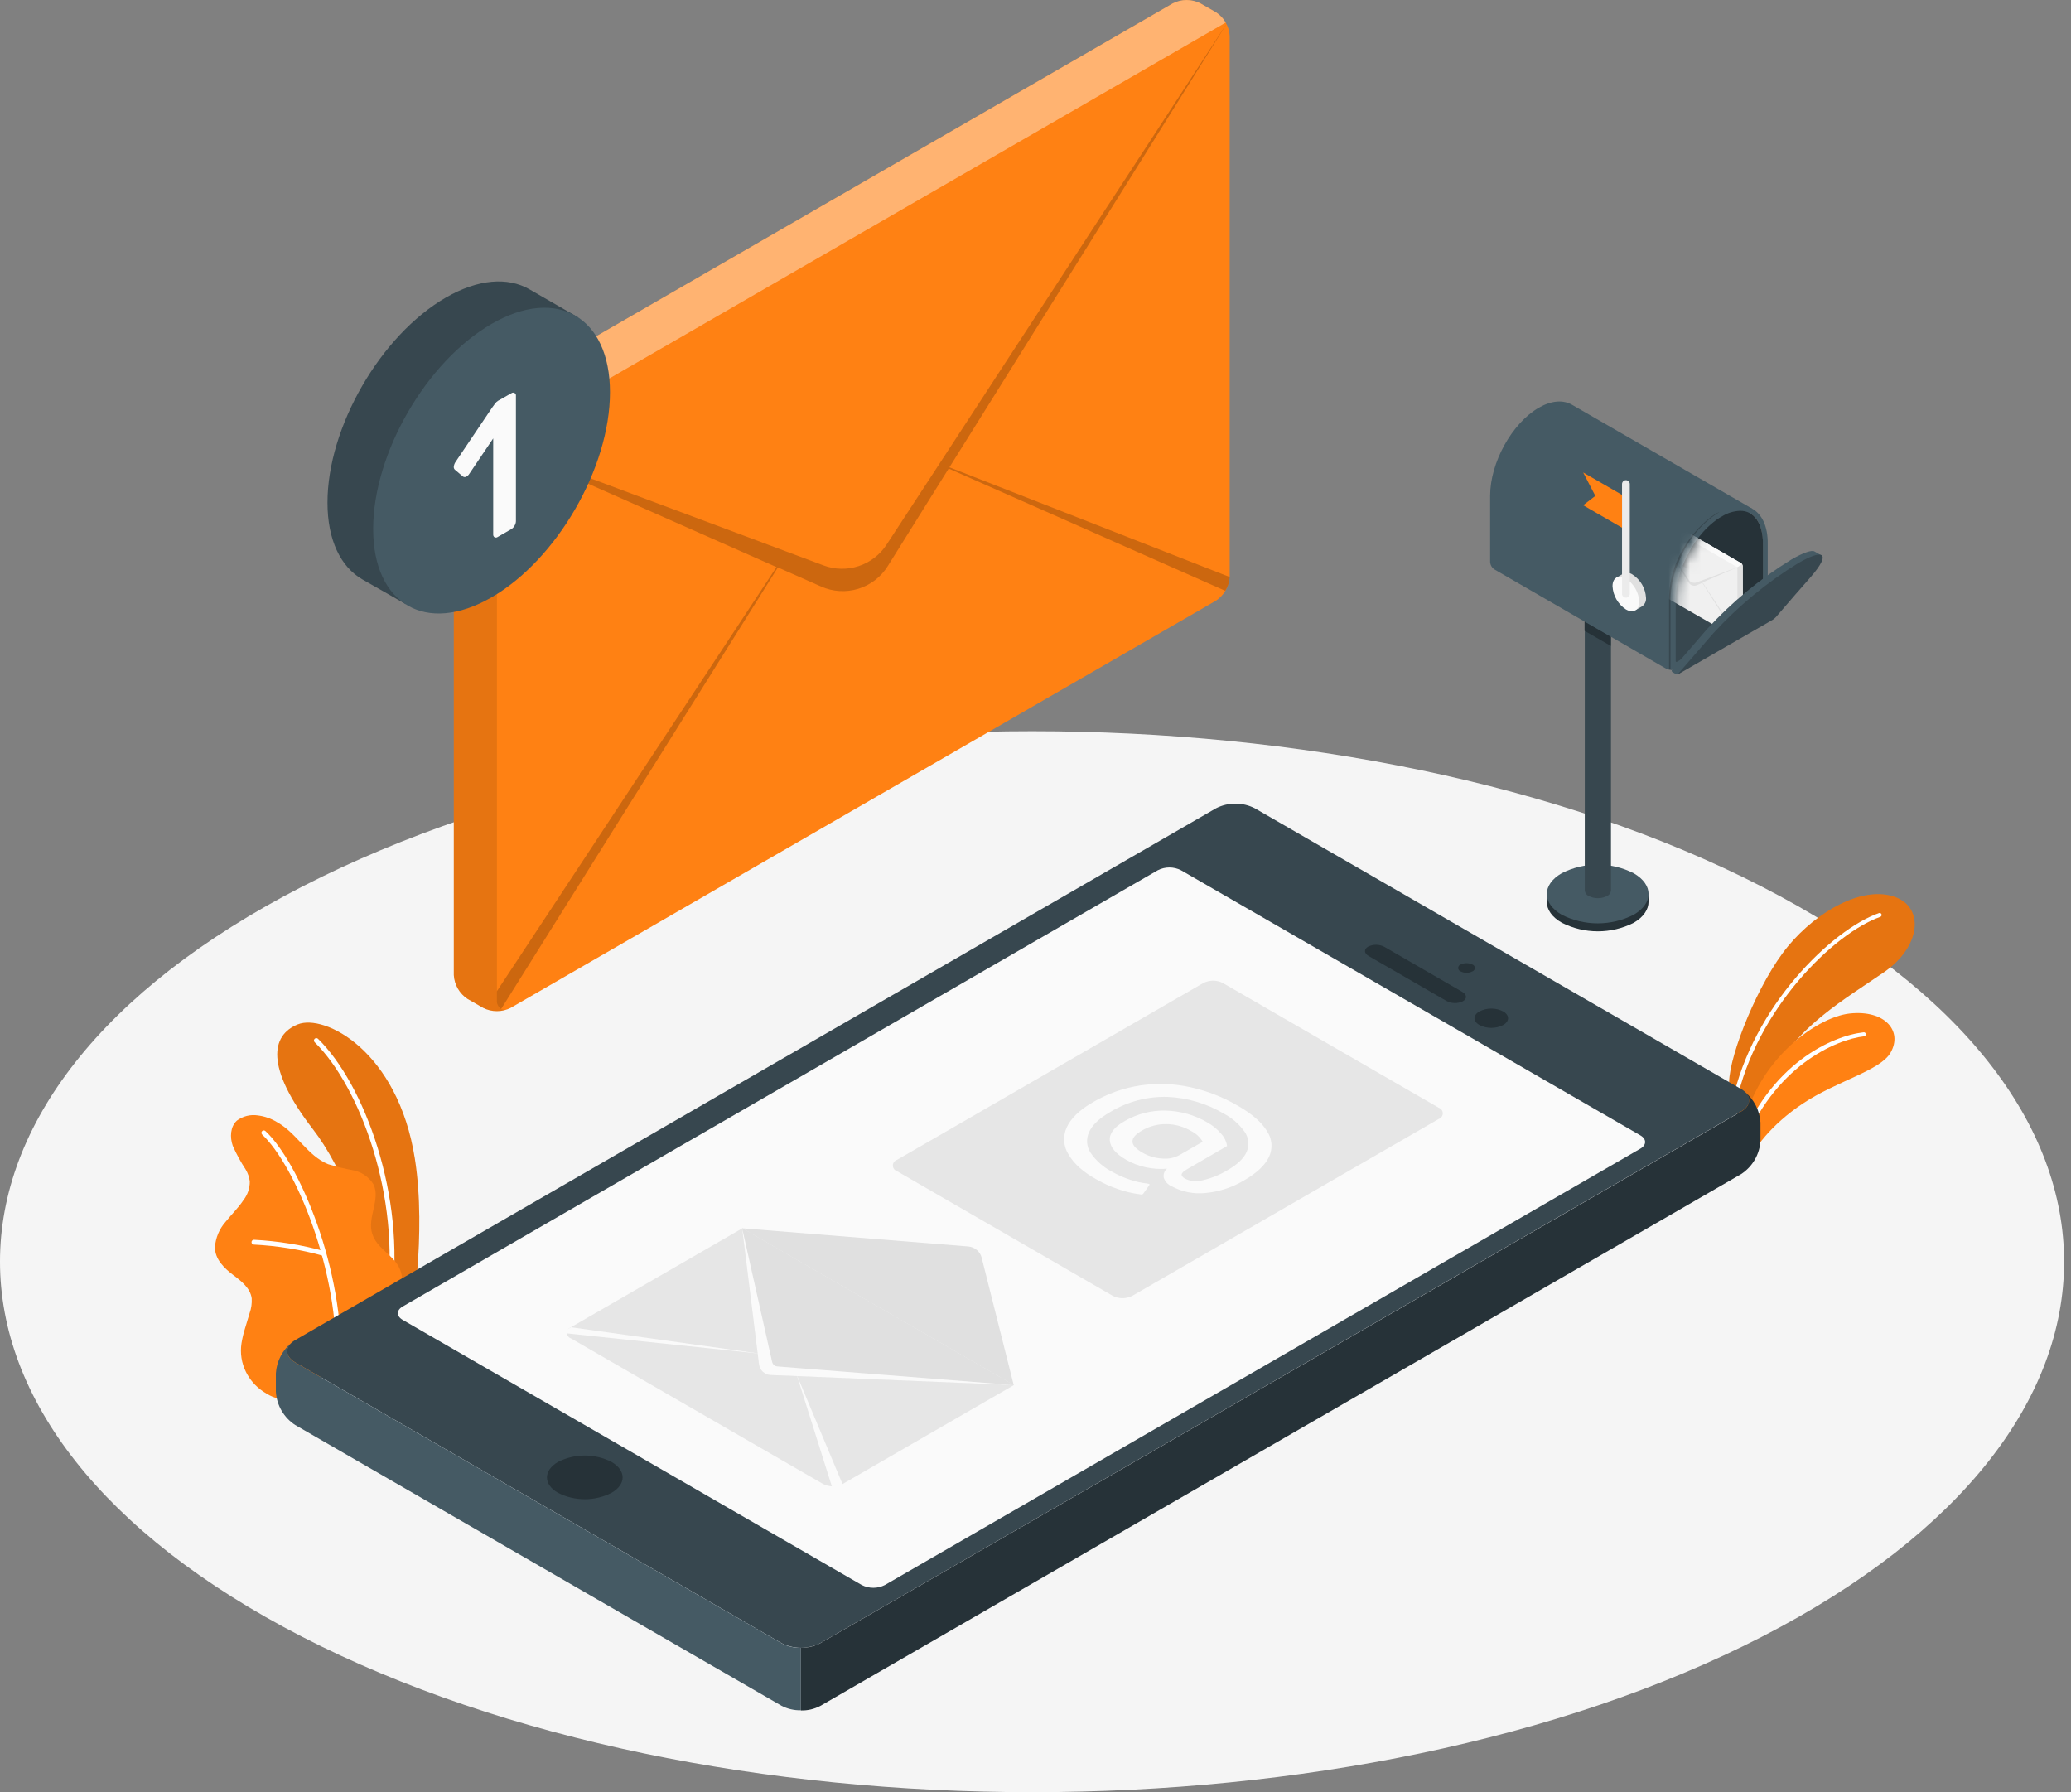 <svg width="193" height="167" viewBox="0 0 193 167" fill="none" xmlns="http://www.w3.org/2000/svg">
<rect x="0" y="0" width="193" height="167" fill="#808080" stroke="none"/>
<path d="M28.167 152.523C65.73 171.826 126.611 171.826 164.182 152.523C201.753 133.221 201.745 101.922 164.182 82.615C126.62 63.309 65.738 63.313 28.167 82.615C-9.404 101.918 -9.375 133.221 28.167 152.523Z" fill="#F5F5F5"/>
<path d="M161.142 100.813C161.187 98.233 163.887 91.488 166.625 88.181C169.362 84.875 173.611 82.503 176.594 83.579C179.364 84.58 178.999 88.227 175.576 90.591C172.153 92.954 167.019 95.907 165.462 100.065L162.255 105.149L161.142 100.813Z" fill="#FF8113"/>
<path opacity="0.1" d="M161.142 100.813C161.187 98.233 163.887 91.488 166.625 88.181C169.362 84.875 173.611 82.503 176.594 83.579C179.364 84.58 178.999 88.227 175.576 90.591C172.153 92.954 167.019 95.907 165.462 100.065L162.255 105.149L161.142 100.813Z" fill="black"/>
<path d="M161.632 102.906C161.672 102.904 161.71 102.888 161.741 102.862C161.772 102.836 161.793 102.8 161.802 102.761C163.684 93.98 170.94 86.944 175.227 85.436C175.251 85.428 175.272 85.415 175.291 85.399C175.31 85.382 175.325 85.362 175.336 85.34C175.347 85.317 175.353 85.293 175.354 85.268C175.355 85.243 175.352 85.218 175.343 85.195C175.335 85.171 175.322 85.15 175.305 85.132C175.289 85.114 175.269 85.099 175.246 85.088C175.224 85.078 175.2 85.072 175.175 85.071C175.15 85.07 175.126 85.074 175.102 85.083C170.728 86.62 163.343 93.768 161.432 102.682C161.423 102.731 161.434 102.781 161.461 102.823C161.488 102.865 161.529 102.895 161.578 102.906H161.632Z" fill="white"/>
<path d="M162.845 108.568C163.285 107.127 165.1 104.763 168 102.836C171.206 100.705 175.235 99.77 176.191 98.08C177.337 96.057 175.647 94.092 172.386 94.441C169.125 94.79 163.318 99.131 162.288 105.806L162.845 108.568Z" fill="#FF8113"/>
<path d="M162.242 107.035C162.278 107.033 162.313 107.02 162.342 106.999C162.372 106.977 162.395 106.948 162.408 106.915C165.241 99.417 171.044 96.867 173.715 96.568C173.74 96.565 173.763 96.558 173.785 96.546C173.807 96.534 173.826 96.518 173.841 96.499C173.857 96.479 173.868 96.457 173.875 96.433C173.882 96.409 173.884 96.385 173.881 96.36C173.879 96.335 173.872 96.311 173.86 96.289C173.849 96.267 173.833 96.248 173.813 96.232C173.794 96.217 173.771 96.205 173.747 96.199C173.723 96.192 173.698 96.191 173.673 96.194C170.72 96.522 164.951 99.126 162.043 106.782C162.025 106.828 162.027 106.879 162.047 106.925C162.067 106.97 162.105 107.005 162.151 107.023C162.179 107.038 162.211 107.042 162.242 107.035Z" fill="white"/>
<path d="M35.133 125.212L38.278 123.414C38.278 123.414 39.785 115.106 38.66 107.962C37.073 97.918 30.236 94.454 27.752 95.455C25.268 96.456 24.682 99.426 29.168 105.228C31.814 108.655 35.22 115.895 35.133 125.212Z" fill="#FF8113"/>
<g opacity="0.1">
<path d="M35.133 125.212L38.278 123.414C38.278 123.414 39.785 115.106 38.66 107.962C37.073 97.918 30.236 94.454 27.752 95.455C25.268 96.456 24.682 99.426 29.168 105.228C31.814 108.655 35.22 115.895 35.133 125.212Z" fill="black"/>
</g>
<path d="M36.271 121.224H36.242C36.213 121.221 36.184 121.212 36.159 121.197C36.133 121.182 36.111 121.162 36.093 121.138C36.075 121.115 36.062 121.088 36.055 121.059C36.048 121.03 36.047 121 36.051 120.971C37.351 111.571 33.559 101.27 29.322 97.116C29.301 97.096 29.284 97.071 29.273 97.044C29.261 97.017 29.255 96.988 29.255 96.958C29.255 96.929 29.261 96.9 29.273 96.873C29.284 96.845 29.301 96.821 29.322 96.8C29.364 96.759 29.421 96.735 29.48 96.735C29.539 96.735 29.596 96.759 29.638 96.8C33.966 101.029 37.816 111.496 36.5 121.038C36.49 121.091 36.462 121.139 36.42 121.173C36.378 121.207 36.325 121.225 36.271 121.224Z" fill="white"/>
<path d="M26.41 130.251C25.916 130.537 24.89 129.914 24.5 129.648C23.827 129.192 23.283 128.569 22.921 127.841C22.509 127.016 22.364 126.082 22.506 125.171C22.584 124.691 22.697 124.218 22.842 123.754L23.258 122.375C23.418 121.931 23.486 121.459 23.457 120.988C23.336 120.045 22.502 119.384 21.741 118.815C20.911 118.184 20.026 117.353 20.03 116.219C20.092 115.34 20.442 114.507 21.027 113.847C21.571 113.162 22.215 112.556 22.689 111.829C23.078 111.33 23.287 110.713 23.278 110.08C23.228 109.691 23.098 109.316 22.896 108.979C22.434 108.277 22.031 107.538 21.692 106.769C21.413 105.976 21.455 104.992 22.074 104.423C22.351 104.216 22.666 104.067 23.001 103.983C23.336 103.9 23.685 103.884 24.026 103.937C24.669 104.017 25.287 104.235 25.837 104.576C27.64 105.577 28.666 107.708 30.576 108.481C31.335 108.716 32.108 108.905 32.89 109.046C33.281 109.118 33.653 109.272 33.981 109.497C34.309 109.721 34.587 110.012 34.797 110.35C35.499 111.75 34.194 113.478 34.689 114.965C35.104 116.282 36.404 116.784 37.123 117.968C37.414 118.493 37.532 119.096 37.459 119.692C37.395 120.697 37.149 121.682 36.732 122.599C36.264 123.511 35.73 124.387 35.133 125.22C35.104 125.241 26.485 130.209 26.41 130.251Z" fill="#FF8113"/>
<path d="M31.515 127.526C31.486 127.525 31.457 127.518 31.43 127.506C31.403 127.493 31.379 127.476 31.359 127.454C31.339 127.433 31.323 127.407 31.313 127.38C31.303 127.352 31.298 127.323 31.299 127.293C31.669 118.396 27.474 108.568 24.425 105.714C24.384 105.672 24.362 105.615 24.362 105.556C24.362 105.498 24.384 105.441 24.425 105.399C24.467 105.357 24.524 105.334 24.583 105.334C24.642 105.334 24.699 105.357 24.741 105.399C27.852 108.306 32.13 118.3 31.756 127.326C31.75 127.384 31.721 127.438 31.676 127.475C31.631 127.512 31.573 127.53 31.515 127.526Z" fill="white"/>
<path d="M30.182 117.017H30.115C28.007 116.435 25.841 116.085 23.656 115.974C23.627 115.973 23.598 115.966 23.571 115.954C23.544 115.942 23.52 115.924 23.5 115.903C23.48 115.881 23.465 115.856 23.454 115.828C23.444 115.8 23.439 115.771 23.44 115.742C23.441 115.712 23.447 115.683 23.459 115.656C23.471 115.629 23.489 115.604 23.511 115.584C23.532 115.564 23.558 115.548 23.586 115.538C23.614 115.528 23.643 115.524 23.673 115.526C25.897 115.642 28.101 115.998 30.248 116.589C30.298 116.606 30.34 116.64 30.367 116.685C30.394 116.73 30.405 116.783 30.397 116.835C30.389 116.886 30.363 116.934 30.324 116.969C30.285 117.003 30.234 117.023 30.182 117.025V117.017Z" fill="white"/>
<path d="M27.507 126.948L72.837 153.117C73.394 153.4 74.01 153.547 74.635 153.547C75.26 153.547 75.877 153.4 76.434 153.117L162.263 103.559C163.256 102.985 163.256 102.055 162.263 101.482L116.929 75.313C116.372 75.03 115.755 74.883 115.13 74.883C114.505 74.883 113.889 75.03 113.332 75.313L27.507 124.872C26.514 125.449 26.514 126.375 27.507 126.948Z" fill="#37474F"/>
<path d="M52.006 139.106C52.778 139.498 53.632 139.702 54.498 139.702C55.364 139.702 56.218 139.498 56.99 139.106C58.369 138.309 58.369 137.03 56.99 136.224C56.218 135.833 55.364 135.629 54.498 135.629C53.632 135.629 52.778 135.833 52.006 136.224C50.627 137.021 50.627 138.326 52.006 139.106Z" fill="#263238"/>
<path d="M72.837 153.121L27.507 126.953C26.618 126.442 26.526 125.644 27.224 125.071C26.781 125.422 26.417 125.862 26.156 126.363C25.895 126.864 25.742 127.414 25.708 127.979V129.669C25.742 130.293 25.922 130.901 26.235 131.442C26.547 131.983 26.983 132.443 27.507 132.784L72.837 158.953C73.391 159.242 74.01 159.385 74.635 159.369V153.549C74.009 153.561 73.39 153.414 72.837 153.121Z" fill="#455A64"/>
<path d="M162.263 109.403C162.787 109.061 163.222 108.601 163.535 108.06C163.847 107.519 164.028 106.912 164.062 106.288V104.597C164.027 104.033 163.873 103.482 163.611 102.981C163.349 102.48 162.985 102.04 162.542 101.689C163.244 102.263 163.152 103.06 162.263 103.575L76.434 153.121C75.88 153.411 75.261 153.554 74.635 153.537V159.385C75.261 159.402 75.88 159.259 76.434 158.97L162.263 109.403Z" fill="#263238"/>
<path d="M80.309 147.696L37.526 122.99C36.928 122.645 36.928 122.088 37.526 121.744L107.899 81.091C108.233 80.921 108.603 80.832 108.979 80.832C109.354 80.832 109.724 80.921 110.059 81.091L152.863 105.793C153.461 106.134 153.461 106.695 152.863 107.039L82.465 147.696C82.131 147.866 81.762 147.955 81.387 147.955C81.013 147.955 80.643 147.866 80.309 147.696Z" fill="#FAFAFA"/>
<path d="M69.182 114.454L94.491 129.063L78.515 138.288C78.236 138.428 77.928 138.5 77.616 138.5C77.304 138.5 76.996 138.428 76.717 138.288L53.206 124.714C53.098 124.677 53.004 124.607 52.937 124.514C52.87 124.421 52.834 124.309 52.834 124.194C52.834 124.08 52.87 123.968 52.937 123.875C53.004 123.782 53.098 123.712 53.206 123.675L69.182 114.454Z" fill="#E6E6E6"/>
<path d="M94.47 129.063L91.487 117.208C91.42 116.925 91.262 116.671 91.039 116.485C90.812 116.293 90.533 116.176 90.237 116.149L69.165 114.454L94.47 129.063Z" fill="#E0E0E0"/>
<path d="M94.47 129.063L71.819 128.128C71.548 128.117 71.29 128.01 71.09 127.826C70.891 127.642 70.763 127.392 70.731 127.123L69.161 114.45L94.47 129.063Z" fill="#E0E0E0"/>
<path d="M94.47 129.063L71.819 128.128C71.548 128.117 71.29 128.01 71.09 127.826C70.891 127.642 70.763 127.392 70.731 127.123L69.161 114.45L71.956 126.911C71.982 127.022 72.041 127.122 72.127 127.197C72.213 127.271 72.321 127.317 72.434 127.326L94.47 129.063Z" fill="#FAFAFA"/>
<path d="M74.241 128.091L77.618 138.807L78.515 138.288L74.241 128.091Z" fill="#FAFAFA"/>
<path d="M52.309 124.194L53.206 123.675L70.868 126.143L52.309 124.194Z" fill="#FAFAFA"/>
<path d="M83.578 109.125L103.712 120.755C103.99 120.896 104.299 120.97 104.611 120.97C104.923 120.97 105.232 120.896 105.51 120.755L134.084 104.265C134.193 104.228 134.287 104.158 134.353 104.065C134.42 103.972 134.456 103.86 134.456 103.745C134.456 103.631 134.42 103.519 134.353 103.426C134.287 103.333 134.193 103.263 134.084 103.226L113.951 91.596C113.672 91.454 113.364 91.381 113.051 91.381C112.739 91.381 112.431 91.454 112.152 91.596L83.578 108.086C83.47 108.123 83.376 108.193 83.309 108.286C83.242 108.379 83.206 108.491 83.206 108.605C83.206 108.72 83.242 108.832 83.309 108.925C83.376 109.018 83.47 109.088 83.578 109.125Z" fill="#E6E6E6"/>
<path d="M99.587 107.588C99.347 107.215 99.205 106.788 99.174 106.346C99.143 105.904 99.223 105.461 99.408 105.058C99.782 104.227 100.596 103.43 101.847 102.711C103.218 101.905 104.731 101.371 106.304 101.137C107.838 100.916 109.4 100.972 110.914 101.303C112.476 101.643 113.975 102.228 115.355 103.035C116.689 103.802 117.598 104.594 118.08 105.411C118.315 105.759 118.456 106.162 118.488 106.581C118.52 107 118.442 107.42 118.262 107.8C117.897 108.576 117.128 109.303 115.965 109.976C114.85 110.65 113.596 111.059 112.298 111.172C111.217 111.278 110.13 111.055 109.178 110.533C109.007 110.459 108.854 110.349 108.729 110.212C108.604 110.074 108.509 109.912 108.451 109.735C108.424 109.582 108.437 109.425 108.49 109.279C108.544 109.133 108.635 109.004 108.754 108.904C108.085 108.959 107.412 108.913 106.756 108.767C106.114 108.629 105.497 108.391 104.929 108.061C103.971 107.507 103.469 106.906 103.425 106.259C103.381 105.611 103.839 105.015 104.8 104.472C105.959 103.793 107.286 103.452 108.63 103.488C110.002 103.518 111.343 103.9 112.526 104.597C113.015 104.87 113.452 105.229 113.814 105.656C114.101 105.973 114.289 106.367 114.354 106.79L110.615 108.958C110.312 109.133 110.146 109.287 110.121 109.42C110.096 109.552 110.204 109.694 110.441 109.835C110.958 110.086 111.55 110.136 112.102 109.976C112.916 109.786 113.694 109.468 114.408 109.033C115.346 108.493 115.94 107.912 116.19 107.301C116.315 107.005 116.362 106.682 116.328 106.362C116.294 106.042 116.179 105.737 115.994 105.473C115.493 104.757 114.826 104.173 114.05 103.77C112.457 102.827 110.655 102.292 108.804 102.213C106.927 102.16 105.075 102.647 103.467 103.617C102.445 104.207 101.789 104.83 101.498 105.486C101.352 105.791 101.288 106.129 101.311 106.467C101.334 106.805 101.444 107.131 101.631 107.413C102.134 108.154 102.813 108.758 103.608 109.17C104.136 109.472 104.692 109.721 105.269 109.914C105.808 110.1 106.365 110.225 106.931 110.288C106.991 110.292 107.05 110.308 107.105 110.333C107.134 110.333 107.134 110.387 107.105 110.441L106.557 111.21C106.534 111.24 106.508 111.266 106.478 111.289C106.397 111.316 106.31 111.316 106.229 111.289C105.544 111.202 104.87 111.044 104.219 110.815C103.537 110.589 102.881 110.295 102.258 109.939C100.97 109.249 100.081 108.439 99.587 107.588ZM108.248 107.949C108.82 108.022 109.402 107.913 109.909 107.638L112.082 106.391C111.824 105.955 111.444 105.604 110.989 105.382C110.296 104.975 109.508 104.756 108.705 104.747C107.904 104.733 107.115 104.94 106.424 105.345C105.818 105.694 105.523 106.038 105.539 106.379C105.539 106.72 105.88 107.073 106.516 107.438C107.049 107.734 107.64 107.91 108.248 107.953V107.949Z" fill="#FAFAFA"/>
<path d="M136.115 90.516C136.286 90.604 136.476 90.65 136.668 90.65C136.86 90.65 137.049 90.604 137.22 90.516C137.286 90.493 137.343 90.45 137.384 90.393C137.424 90.336 137.446 90.268 137.446 90.198C137.446 90.128 137.424 90.06 137.384 90.003C137.343 89.946 137.286 89.903 137.22 89.88C137.048 89.795 136.859 89.751 136.668 89.751C136.476 89.751 136.287 89.795 136.115 89.88C136.049 89.903 135.992 89.946 135.952 90.003C135.911 90.06 135.889 90.128 135.889 90.198C135.889 90.268 135.911 90.336 135.952 90.393C135.992 90.45 136.049 90.493 136.115 90.516Z" fill="#263238"/>
<path d="M137.877 95.517C138.218 95.691 138.596 95.781 138.98 95.781C139.363 95.781 139.741 95.691 140.082 95.517C140.693 95.168 140.693 94.595 140.082 94.246C139.741 94.072 139.363 93.981 138.98 93.981C138.596 93.981 138.218 94.072 137.877 94.246C137.254 94.595 137.254 95.168 137.877 95.517Z" fill="#263238"/>
<path d="M136.323 93.303C136.738 93.066 136.709 92.676 136.273 92.427L129.021 88.235C128.788 88.111 128.528 88.043 128.264 88.039C127.999 88.034 127.737 88.093 127.5 88.21C127.085 88.443 127.118 88.838 127.55 89.087L134.803 93.274C135.036 93.397 135.295 93.464 135.559 93.469C135.823 93.474 136.085 93.417 136.323 93.303Z" fill="#263238"/>
<path d="M42.29 40.48C42.313 40.033 42.441 39.599 42.664 39.212C42.888 38.825 43.199 38.496 43.574 38.253L109.299 0.309C109.697 0.106 110.137 0 110.584 0C111.031 0 111.472 0.106 111.87 0.309L113.315 1.139C113.689 1.382 114 1.71 114.223 2.096C114.447 2.483 114.575 2.916 114.599 3.362V53.747C114.573 54.192 114.444 54.626 114.221 55.012C113.998 55.399 113.688 55.728 113.315 55.973L47.59 93.918C47.192 94.118 46.753 94.223 46.307 94.223C45.861 94.223 45.421 94.118 45.023 93.918L43.574 93.087C43.201 92.842 42.891 92.513 42.668 92.126C42.445 91.739 42.316 91.306 42.29 90.861V40.48Z" fill="#FF8113"/>
<path opacity="0.4" d="M42.664 39.213L46.311 41.314L114.225 2.103C114.008 1.712 113.697 1.382 113.319 1.143L111.866 0.313C111.468 0.11 111.028 0.004 110.582 0.004C110.136 0.004 109.696 0.11 109.298 0.313L43.578 38.253C43.195 38.488 42.88 38.819 42.664 39.213Z" fill="white"/>
<path opacity="0.1" d="M42.29 40.475V90.852C42.314 91.299 42.443 91.733 42.667 92.12C42.89 92.507 43.203 92.835 43.578 93.079L45.023 93.909C45.135 93.974 45.253 94.027 45.376 94.067C45.548 94.124 45.725 94.164 45.904 94.188C46.241 94.231 46.584 94.219 46.917 94.15C47.002 94.133 47.085 94.111 47.167 94.084C47.22 94.07 47.271 94.05 47.32 94.026C47.223 94.067 47.118 94.089 47.013 94.089C46.907 94.089 46.803 94.067 46.706 94.026C46.571 93.936 46.463 93.811 46.394 93.665C46.324 93.518 46.296 93.356 46.311 93.195V42.789C46.298 42.56 46.355 42.334 46.475 42.138C46.594 41.943 46.77 41.789 46.98 41.697L46.311 41.306L42.664 39.204C42.434 39.59 42.305 40.027 42.29 40.475Z" fill="black"/>
<path opacity="0.2" d="M46.311 41.314L76.75 52.687C77.802 53.079 78.957 53.101 80.024 52.749C81.09 52.397 82.006 51.693 82.619 50.752L87.508 43.275L114.466 1.97L88.48 43.545L114.599 53.767C114.572 54.224 114.429 54.666 114.183 55.051L88.409 43.661L82.727 52.758C82.097 53.768 81.123 54.516 79.985 54.865C78.848 55.215 77.622 55.142 76.534 54.66L72.492 52.874L46.701 94.022C46.567 93.931 46.459 93.807 46.389 93.66C46.32 93.514 46.291 93.352 46.307 93.191V92.36L72.363 52.841L46.311 41.314Z" fill="black"/>
<path d="M53.842 29.551L49.347 26.963L49.306 26.938C47.312 25.813 44.579 25.983 41.551 27.727C35.457 31.246 30.518 39.803 30.518 46.835C30.518 50.345 31.764 52.816 33.737 53.971L37.825 56.301L38.801 54.669C39.913 54.416 40.98 53.996 41.966 53.423C48.06 49.904 52.998 41.348 52.998 34.315C52.998 33.366 52.882 32.42 52.654 31.499L53.842 29.551Z" fill="#37474F"/>
<path d="M45.812 30.182C39.715 33.701 34.776 42.257 34.776 49.29C34.776 56.322 39.715 59.18 45.808 55.661C51.902 52.143 56.845 43.582 56.845 36.554C56.845 29.526 51.906 26.66 45.812 30.182Z" fill="#455A64"/>
<path d="M42.381 43.761C42.342 43.72 42.313 43.671 42.298 43.616C42.283 43.562 42.282 43.505 42.294 43.45C42.315 43.3 42.372 43.157 42.46 43.034L45.87 37.971C45.958 37.85 46.041 37.73 46.132 37.613C46.208 37.505 46.306 37.413 46.419 37.343L47.665 36.637C47.706 36.607 47.756 36.589 47.807 36.586C47.858 36.583 47.91 36.596 47.954 36.622C47.998 36.648 48.034 36.687 48.056 36.733C48.079 36.779 48.087 36.831 48.08 36.882V48.571C48.074 48.718 48.029 48.861 47.951 48.986C47.883 49.116 47.781 49.225 47.657 49.302L46.385 50.033C46.343 50.065 46.293 50.085 46.24 50.09C46.187 50.095 46.134 50.086 46.086 50.062C46.043 50.032 46.008 49.99 45.986 49.942C45.965 49.894 45.956 49.841 45.962 49.788V40.853L43.739 44.147C43.666 44.268 43.559 44.364 43.432 44.426C43.386 44.449 43.335 44.459 43.283 44.454C43.232 44.45 43.183 44.431 43.141 44.401L42.381 43.761Z" fill="#FAFAFA"/>
<path d="M144.153 84.048V83.305H144.335C144.611 82.8 145.03 82.388 145.54 82.121C146.579 81.595 147.727 81.32 148.892 81.32C150.057 81.32 151.205 81.595 152.244 82.121C152.754 82.388 153.173 82.8 153.449 83.305H153.632V84.023C153.632 84.734 153.183 85.448 152.244 85.992C151.207 86.514 150.063 86.786 148.902 86.785C147.741 86.785 146.597 86.512 145.561 85.988C144.61 85.457 144.148 84.742 144.153 84.048Z" fill="#263238"/>
<path d="M152.244 81.369C151.206 80.841 150.057 80.566 148.892 80.566C147.727 80.566 146.579 80.841 145.54 81.369C143.687 82.437 143.687 84.169 145.54 85.24C146.579 85.767 147.727 86.041 148.892 86.041C150.057 86.041 151.205 85.767 152.244 85.24C154.097 84.169 154.097 82.437 152.244 81.369Z" fill="#455A64"/>
<path d="M150.13 54.835V82.989C150.12 83.097 150.082 83.199 150.019 83.287C149.956 83.374 149.871 83.444 149.773 83.488C149.505 83.625 149.209 83.696 148.909 83.696C148.608 83.696 148.312 83.625 148.045 83.488C147.946 83.444 147.861 83.374 147.798 83.287C147.736 83.199 147.697 83.097 147.688 82.989V54.835H150.13Z" fill="#37474F"/>
<path d="M147.671 57.9V58.781L150.113 60.189V59.313L147.671 57.9Z" fill="#263238"/>
<path d="M163.252 47.379L163.044 47.794L160.809 52.272L159.75 54.42L156.161 61.618L155.767 62.411H155.696C155.552 62.416 155.408 62.383 155.281 62.316L139.285 53.07C139.165 52.994 139.066 52.892 138.993 52.77C138.921 52.649 138.879 52.513 138.869 52.372V46.191C138.869 43.109 140.9 39.437 143.405 37.991C144.593 37.306 145.669 37.252 146.479 37.705L163.252 47.379Z" fill="#455A64"/>
<path d="M160.232 47.707C159.218 48.081 155.542 51.117 155.542 55.902C155.542 59.923 155.542 62.008 155.542 62.386H155.692H155.762L156.157 61.593L159.75 54.419L160.809 52.293L161.054 51.807L160.232 47.707Z" fill="#37474F"/>
<path d="M164.568 57.327C164.528 57.395 164.471 57.451 164.402 57.489L164.361 57.514L156.099 62.312C155.996 62.366 155.883 62.398 155.766 62.403H155.696V55.903C155.716 54.726 155.96 53.565 156.414 52.48L156.83 52.712L159.758 54.403L164.302 57.032L164.535 57.165C164.56 57.183 164.578 57.209 164.584 57.24C164.59 57.27 164.584 57.301 164.568 57.327Z" fill="#37474F"/>
<path d="M163.252 47.379C162.45 46.964 161.391 47.034 160.232 47.707C158.809 48.601 157.66 49.868 156.909 51.371C156.718 51.731 156.548 52.101 156.398 52.48C155.944 53.565 155.7 54.726 155.679 55.902V62.399H155.75C155.866 62.393 155.979 62.362 156.082 62.307L164.34 57.535L164.381 57.51C164.447 57.467 164.503 57.412 164.547 57.348C164.664 57.202 164.731 57.023 164.739 56.837V50.681C164.759 49.02 164.178 47.869 163.252 47.379ZM164.174 57.099L156.281 61.668C156.215 61.705 156.161 61.668 156.161 61.597V55.902C156.182 54.807 156.406 53.726 156.821 52.712C156.826 52.69 156.835 52.669 156.846 52.65C157.005 52.249 157.189 51.858 157.395 51.479C158.094 50.099 159.155 48.935 160.464 48.11C160.971 47.788 161.555 47.606 162.155 47.582C162.465 47.579 162.77 47.653 163.044 47.798C163.833 48.214 164.29 49.24 164.29 50.664V56.895C164.288 56.936 164.276 56.975 164.256 57.011C164.236 57.046 164.208 57.076 164.174 57.099Z" fill="#455A64"/>
<path d="M164.294 50.681V57.049L156.817 52.729C156.822 52.707 156.83 52.686 156.842 52.667C157.644 50.665 158.994 48.966 160.46 48.127C160.967 47.805 161.551 47.623 162.151 47.599C163.476 47.583 164.294 48.766 164.294 50.681Z" fill="#263238"/>
<path d="M150.612 53.838L151.272 53.456C151.413 53.392 151.568 53.367 151.722 53.382C151.876 53.397 152.023 53.453 152.148 53.543C152.511 53.78 152.813 54.099 153.03 54.474C153.246 54.849 153.371 55.27 153.395 55.703C153.41 55.855 153.385 56.008 153.322 56.148C153.259 56.287 153.161 56.407 153.037 56.496L152.427 56.849L152.315 56.663C152.189 56.635 152.069 56.589 151.957 56.526C151.595 56.289 151.293 55.97 151.076 55.594C150.86 55.219 150.735 54.798 150.711 54.366C150.712 54.258 150.725 54.151 150.749 54.046L150.612 53.838Z" fill="#E0E0E0"/>
<path d="M151.521 53.909C151.884 54.145 152.185 54.463 152.402 54.838C152.618 55.212 152.744 55.633 152.767 56.064C152.767 56.862 152.207 57.182 151.521 56.787C151.159 56.55 150.857 56.231 150.641 55.856C150.424 55.481 150.299 55.06 150.275 54.627C150.271 53.834 150.832 53.51 151.521 53.909Z" fill="#FAFAFA"/>
<path d="M151.522 55.691C151.426 55.691 151.334 55.653 151.266 55.585C151.198 55.517 151.16 55.425 151.16 55.329V45.107C151.16 45.011 151.198 44.919 151.266 44.851C151.334 44.783 151.426 44.745 151.522 44.745C151.617 44.745 151.709 44.783 151.777 44.851C151.845 44.919 151.883 45.011 151.883 45.107V55.329C151.883 55.425 151.845 55.517 151.777 55.585C151.709 55.653 151.617 55.691 151.522 55.691Z" fill="#EBEBEB"/>
<path d="M151.16 46.116L147.538 44.027L148.672 46.208L147.538 47.08L151.16 49.173V46.116Z" fill="#FF8113"/>
<mask id="mask0_4447_74077" style="mask-type:luminance" maskUnits="userSpaceOnUse" x="156" y="47" width="9" height="16">
<path d="M164.294 50.681C164.294 48.783 163.463 47.599 162.155 47.599C161.555 47.623 160.972 47.805 160.464 48.127C158.998 48.957 157.648 50.664 156.847 52.667C156.835 52.686 156.826 52.707 156.822 52.729C156.406 53.741 156.182 54.821 156.161 55.915V62.715L164.294 58.021V50.681Z" fill="white"/>
</mask>
<g mask="url(#mask0_4447_74077)">
<path d="M162.408 52.758C162.406 52.702 162.39 52.648 162.363 52.6C162.335 52.551 162.297 52.51 162.251 52.48L154.059 47.753C154.01 47.728 153.955 47.715 153.899 47.715C153.844 47.715 153.789 47.728 153.74 47.753L153.557 47.856C153.51 47.887 153.472 47.928 153.445 47.977C153.417 48.025 153.401 48.079 153.399 48.135V54.419C153.402 54.475 153.418 54.529 153.446 54.577C153.473 54.625 153.511 54.666 153.557 54.698L161.76 59.404C161.81 59.428 161.865 59.441 161.92 59.441C161.976 59.441 162.031 59.428 162.08 59.404L162.263 59.3C162.309 59.269 162.348 59.228 162.375 59.18C162.403 59.132 162.418 59.077 162.421 59.022L162.408 52.758Z" fill="#F0F0F0"/>
<path d="M162.363 52.592L161.91 52.854L153.453 47.969C153.48 47.92 153.519 47.879 153.565 47.848L153.748 47.745C153.797 47.718 153.852 47.704 153.908 47.704C153.964 47.704 154.019 47.718 154.068 47.745L162.259 52.471C162.302 52.503 162.338 52.544 162.363 52.592Z" fill="#FAFAFA"/>
<path d="M162.409 52.758V59.034C162.406 59.09 162.391 59.144 162.363 59.193C162.336 59.241 162.297 59.282 162.251 59.313L162.068 59.417L162.027 59.437H161.96C161.918 59.446 161.874 59.446 161.831 59.437H161.802H161.781C161.794 59.444 161.807 59.447 161.821 59.447C161.835 59.447 161.848 59.444 161.86 59.437C161.877 59.426 161.891 59.411 161.9 59.392C161.908 59.374 161.912 59.354 161.91 59.334V53.036C161.911 53.008 161.904 52.98 161.888 52.956C161.872 52.932 161.85 52.914 161.823 52.904L161.91 52.854L162.363 52.592C162.393 52.642 162.409 52.7 162.409 52.758Z" fill="#E0E0E0"/>
<path d="M161.91 52.854L158.113 54.27C157.982 54.318 157.839 54.321 157.706 54.277C157.573 54.233 157.459 54.146 157.382 54.029L156.776 53.099L153.416 47.948L156.651 53.132L153.399 54.42C153.402 54.475 153.419 54.53 153.449 54.577L156.664 53.157L157.37 54.291C157.448 54.417 157.57 54.51 157.712 54.554C157.854 54.597 158.007 54.588 158.143 54.528L158.645 54.307L161.86 59.404C161.877 59.393 161.891 59.377 161.899 59.359C161.908 59.341 161.912 59.32 161.91 59.3V59.196L158.662 54.27L161.91 52.854Z" fill="#E0E0E0"/>
</g>
<path d="M169.748 51.728L168.88 52.451C168.653 52.785 168.405 53.104 168.136 53.406L165.644 56.285L164.764 57.302L159.098 60.575L156.39 62.823H156.361C156.28 62.836 156.197 62.823 156.124 62.785L155.87 62.64C155.849 62.627 155.831 62.611 155.817 62.59C155.803 62.57 155.794 62.547 155.79 62.523C155.786 62.499 155.787 62.474 155.794 62.45C155.801 62.427 155.813 62.405 155.829 62.386L157.806 60.102L159.052 58.652C161.367 56.123 164.023 53.929 166.944 52.135C168.116 51.462 168.847 51.23 169.108 51.392L169.702 51.736C169.702 51.736 169.744 51.728 169.748 51.728Z" fill="#455A64"/>
<path d="M168.747 53.763L167.085 55.661L167.052 55.703L165.499 57.502C165.406 57.603 165.3 57.691 165.183 57.763L156.46 62.789C156.431 62.807 156.398 62.818 156.365 62.823H156.36L159.501 59.196L159.683 58.989C161.999 56.462 164.655 54.27 167.576 52.476C168.718 51.815 169.449 51.578 169.727 51.715C170.068 51.902 169.752 52.604 168.747 53.763Z" fill="#37474F"/>
</svg>
